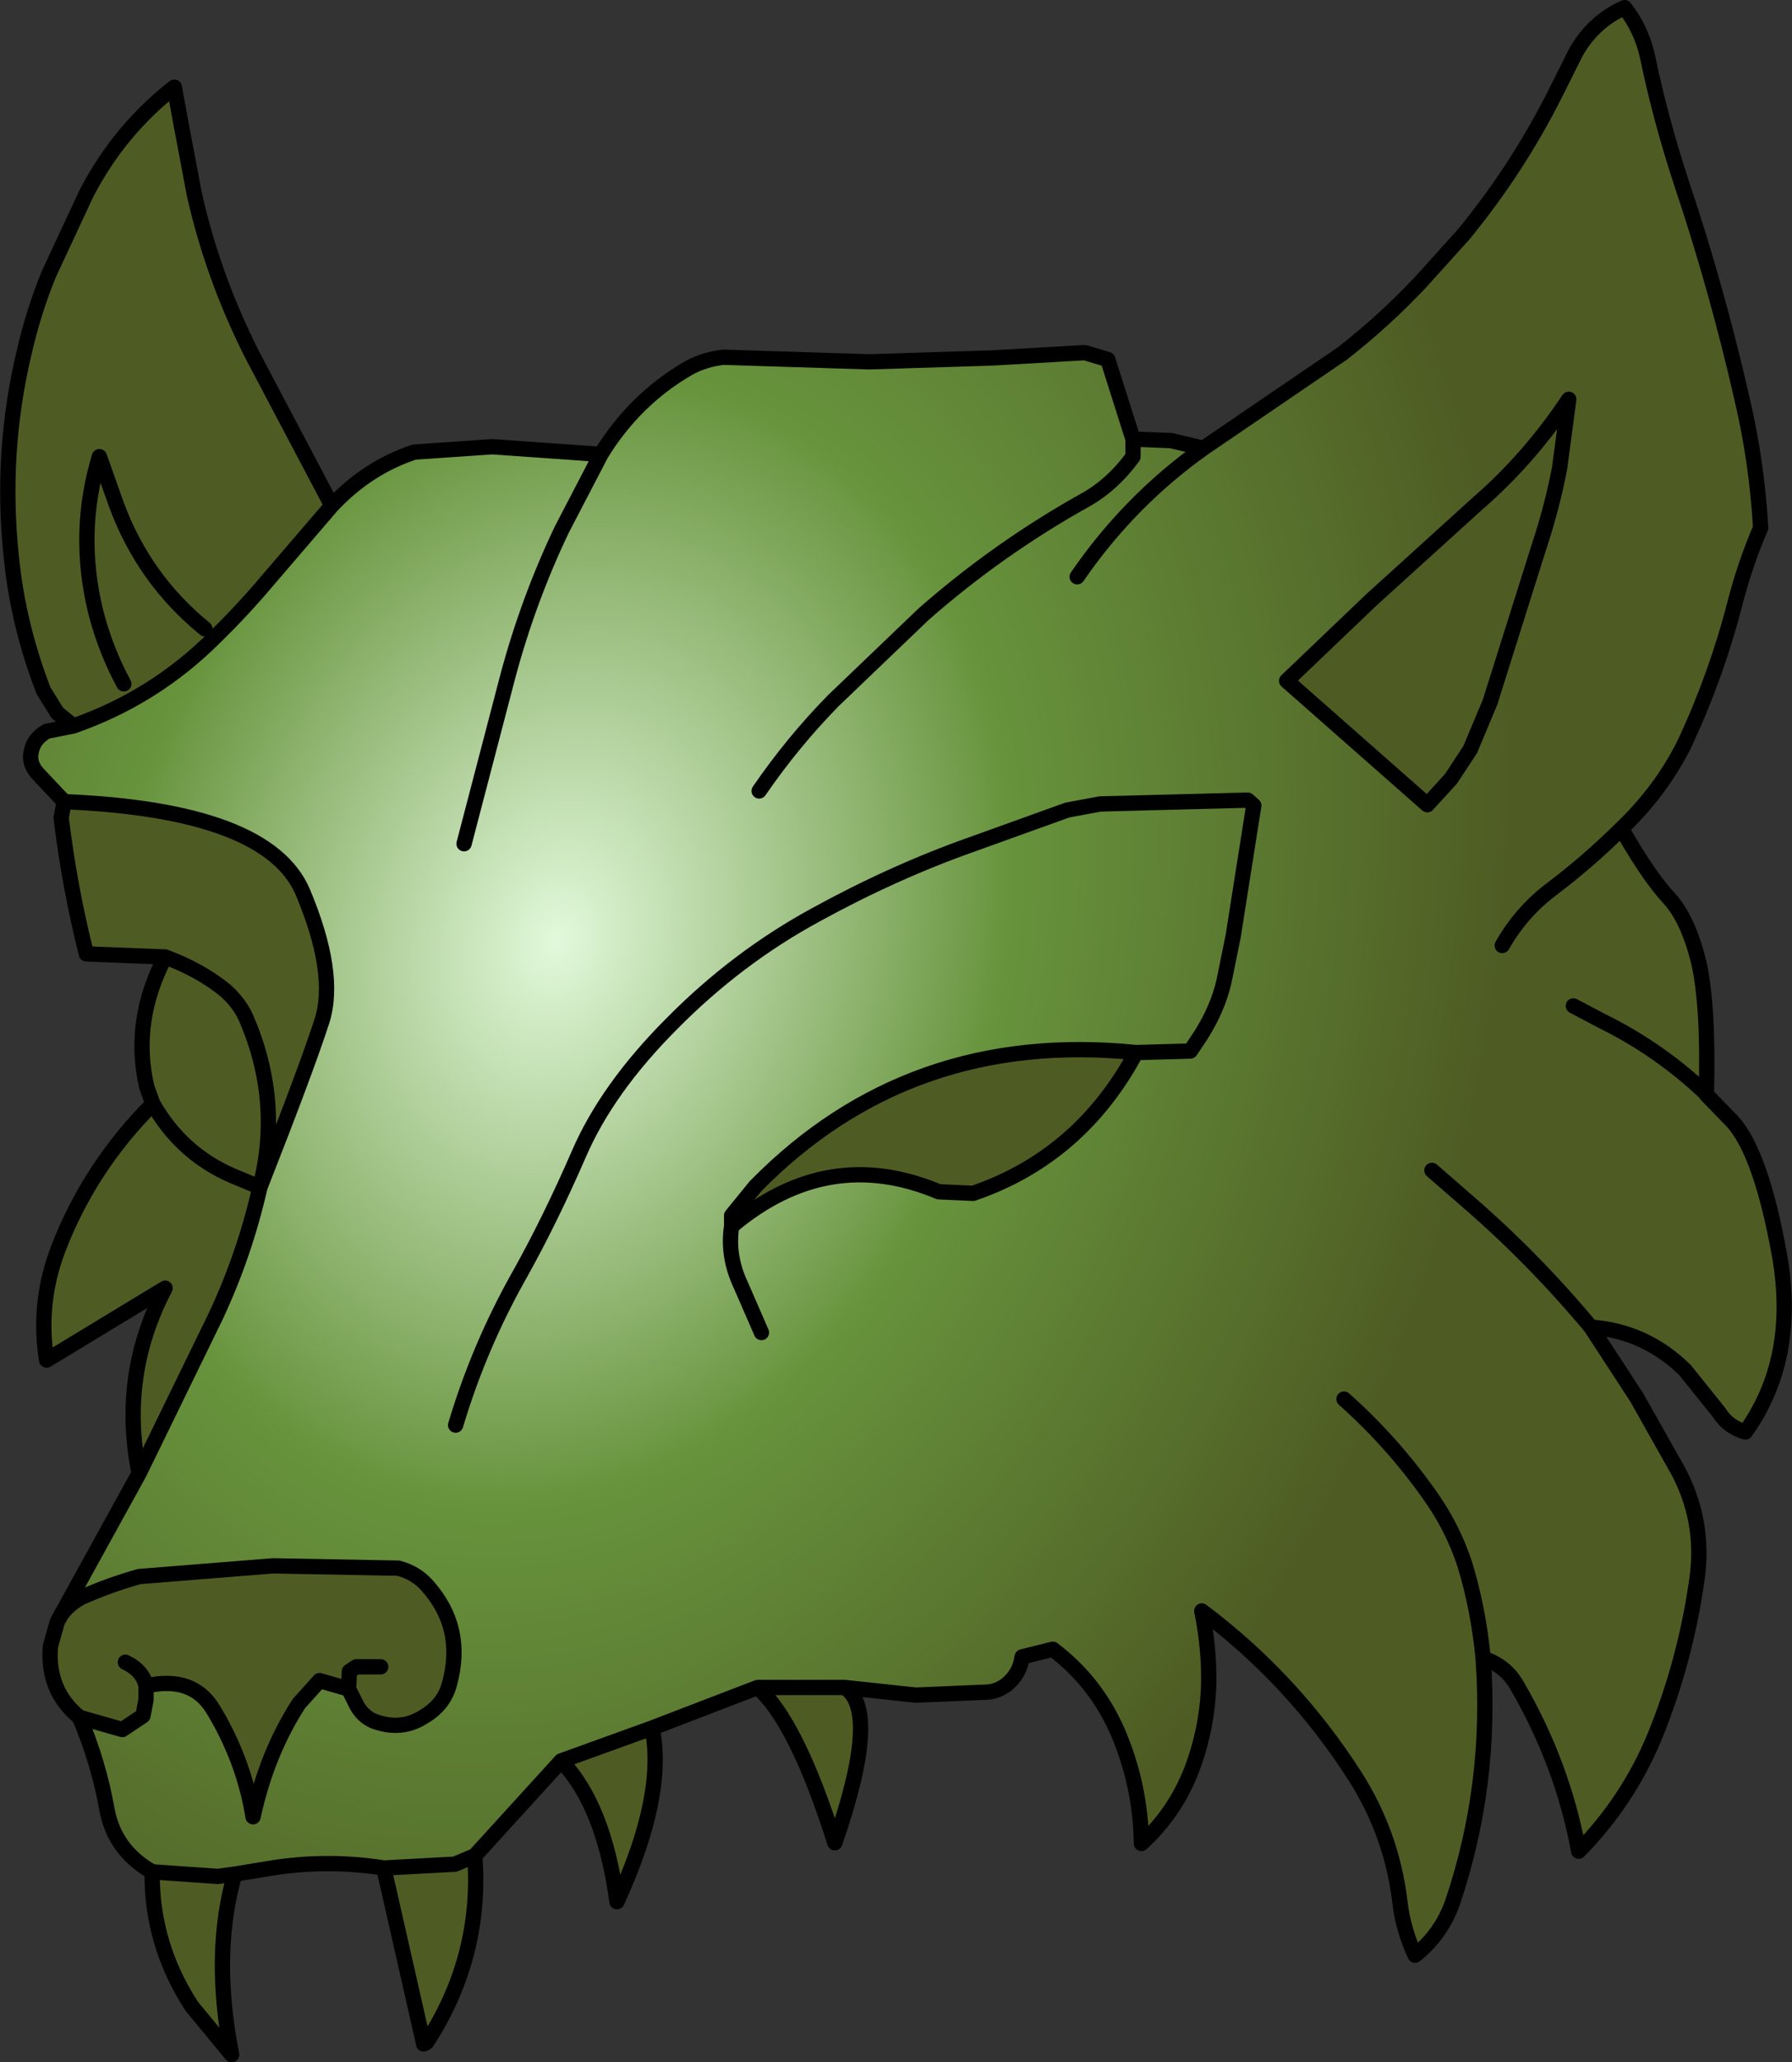<?xml version="1.0" encoding="UTF-8" standalone="no"?>
<svg xmlns:xlink="http://www.w3.org/1999/xlink" height="134.8px" width="117.2px" xmlns="http://www.w3.org/2000/svg">
  <rect width="100%" height="100%" fill="#333333" stroke="none"/>
  <g transform="matrix(1.0, 0.0, 0.0, 1.0, 52.5, 80.5)">
    <path d="M49.5 -49.9 Q49.0 -47.3 48.15 -44.75 L44.95 -34.6 43.65 -31.5 42.4 -29.6 40.85 -27.9 31.65 -36.0 37.2 -41.3 44.15 -47.6 Q47.5 -50.5 50.1 -54.4 L49.5 -49.9 M2.75 29.8 Q5.1 31.3 2.1 39.95 -0.4 32.05 -2.95 29.8 L2.75 29.8 M-9.85 32.45 Q-8.95 36.85 -12.15 43.8 -13.0 37.5 -15.8 34.6 L-9.85 32.45 M-21.45 40.8 Q-20.95 47.4 -24.6 53.0 L-24.8 53.05 -27.4 41.6 -22.75 41.35 -21.45 40.8 M-37.15 42.0 Q-38.65 47.2 -37.35 53.8 L-39.95 50.65 Q-42.6 46.6 -42.55 41.85 L-38.25 42.15 -37.15 42.0 M-47.3 31.75 Q-49.45 30.0 -49.2 27.1 L-48.75 25.5 -48.5 25.05 Q-48.0 24.35 -47.15 23.9 -45.35 23.1 -43.4 22.55 L-34.65 21.85 -26.45 22.0 Q-25.3 22.3 -24.55 23.15 -22.1 25.9 -23.1 29.55 -23.45 30.95 -24.85 31.75 -26.3 32.65 -28.05 32.0 -28.75 31.7 -29.15 31.0 L-29.7 29.9 -29.65 28.75 -29.2 28.45 -27.6 28.45 -29.2 28.45 -29.65 28.75 -29.7 29.9 -31.6 29.35 -32.95 30.85 Q-35.05 34.1 -35.95 38.25 -36.55 34.55 -38.55 31.25 -39.9 29.0 -42.95 29.7 -43.15 28.7 -44.3 28.15 -43.15 28.7 -42.95 29.7 L-42.95 29.75 -42.95 30.6 -43.15 31.65 -44.5 32.55 -47.3 31.75 M-43.4 15.8 Q-44.7 9.4 -41.7 3.7 L-49.45 8.4 Q-50.05 4.7 -48.7 1.15 -46.65 -4.2 -42.5 -8.35 L-42.9 -9.45 Q-43.9 -13.75 -41.7 -17.95 L-46.85 -18.15 Q-47.95 -22.5 -48.5 -27.05 L-48.3 -28.1 Q-35.0 -27.55 -32.7 -22.2 -30.45 -16.85 -31.45 -13.75 -32.45 -10.65 -35.5 -2.9 -34.05 -8.5 -36.4 -13.95 -36.85 -14.95 -37.75 -15.75 -39.4 -17.1 -41.7 -17.95 -39.4 -17.1 -37.75 -15.75 -36.85 -14.95 -36.4 -13.95 -34.05 -8.5 -35.5 -2.9 L-37.3 -3.65 Q-40.65 -5.1 -42.5 -8.35 -40.65 -5.1 -37.3 -3.65 L-35.5 -2.9 Q-36.5 1.5 -38.4 5.55 L-43.4 15.8 M-47.7 -33.05 L-48.75 -33.9 -49.65 -35.35 Q-51.3 -39.6 -51.75 -44.0 -52.5 -50.9 -50.9 -57.55 -50.3 -60.15 -49.3 -62.6 L-46.85 -67.85 Q-44.7 -72.0 -41.1 -74.8 L-40.65 -72.35 -39.8 -67.85 Q-38.6 -62.45 -36.0 -57.3 L-30.8 -47.45 -35.05 -42.5 Q-36.65 -40.6 -38.45 -38.85 -42.4 -34.9 -47.7 -33.05 M21.8 -11.7 Q18.15 -4.9 11.15 -2.5 L8.9 -2.6 Q1.65 -5.65 -4.65 -0.35 L-4.2 -1.6 -3.1 -2.95 Q6.95 -13.2 21.8 -11.7 M-44.4 -35.8 Q-45.6 -38.0 -46.25 -40.55 -47.5 -45.7 -46.0 -50.65 L-44.9 -47.55 Q-43.1 -42.65 -39.1 -39.4 -43.1 -42.65 -44.9 -47.55 L-46.0 -50.65 Q-47.5 -45.7 -46.25 -40.55 -45.6 -38.0 -44.4 -35.8" fill="url(#gradient0)" fill-rule="evenodd" stroke="none"/>
    <path d="M49.5 -49.9 L50.1 -54.4 Q47.5 -50.5 44.15 -47.6 L37.2 -41.3 31.65 -36.0 40.85 -27.9 42.4 -29.6 43.65 -31.5 44.95 -34.6 48.15 -44.75 Q49.0 -47.3 49.5 -49.9 M-30.8 -47.45 Q-28.45 -49.95 -25.4 -50.95 L-20.3 -51.3 -13.2 -50.8 Q-11.0 -54.4 -7.45 -56.45 -6.45 -57.0 -5.2 -57.15 L4.35 -56.85 12.35 -57.1 18.45 -57.45 19.95 -57.0 21.6 -51.8 24.1 -51.7 26.2 -51.2 35.3 -57.4 Q38.05 -59.55 40.4 -62.05 L43.2 -65.15 Q46.7 -69.4 49.2 -74.35 L50.55 -77.05 Q51.7 -79.1 53.75 -80.0 54.85 -78.6 55.25 -76.8 56.1 -72.7 57.5 -68.45 59.8 -61.6 61.45 -54.35 62.4 -50.3 62.65 -46.0 61.65 -43.7 60.95 -41.0 59.75 -36.35 57.7 -31.95 56.15 -28.8 53.45 -26.25 L53.3 -26.1 53.35 -26.1 53.8 -25.9 Q55.4 -23.15 56.65 -21.8 57.9 -20.45 58.6 -17.6 59.25 -14.75 59.1 -9.0 L59.1 -8.95 60.8 -7.2 Q62.7 -5.1 63.9 1.65 65.05 8.35 61.65 13.1 60.5 12.75 59.95 11.85 L57.7 9.05 Q55.1 6.5 51.55 6.25 L54.55 10.85 57.2 15.55 Q59.0 18.85 58.5 22.6 57.75 28.05 55.7 33.05 53.95 37.25 50.75 40.5 49.7 34.8 46.7 29.65 45.95 28.35 44.5 27.9 45.1 36.15 42.5 43.85 41.75 45.95 40.05 47.3 39.25 45.6 39.05 43.75 38.5 39.35 36.15 35.65 32.1 29.3 26.1 24.8 26.6 27.25 26.55 29.65 26.45 32.5 25.45 35.15 24.35 38.0 22.15 40.0 22.1 36.2 20.6 32.7 19.15 29.4 16.35 27.3 L14.35 27.8 Q14.2 28.9 13.35 29.6 12.75 30.05 12.1 30.1 L7.4 30.3 2.75 29.8 -2.95 29.8 -9.85 32.45 -15.8 34.6 -21.45 40.8 -22.75 41.35 -27.4 41.6 Q-30.85 41.05 -34.4 41.55 L-37.15 42.0 -38.25 42.15 -42.55 41.85 Q-45.0 40.45 -45.5 37.8 -46.05 34.7 -47.3 31.75 L-44.5 32.55 -43.15 31.65 -42.95 30.6 -42.95 29.75 -42.95 29.7 Q-39.9 29.0 -38.55 31.25 -36.55 34.55 -35.95 38.25 -35.05 34.1 -32.95 30.85 L-31.6 29.35 -29.7 29.9 -29.15 31.0 Q-28.75 31.7 -28.05 32.0 -26.3 32.65 -24.85 31.75 -23.45 30.95 -23.1 29.55 -22.1 25.9 -24.55 23.15 -25.3 22.3 -26.45 22.0 L-34.65 21.85 -43.4 22.55 Q-45.35 23.1 -47.15 23.9 -48.0 24.35 -48.5 25.05 L-43.4 15.8 -38.4 5.55 Q-36.5 1.5 -35.5 -2.9 -32.45 -10.65 -31.45 -13.75 -30.45 -16.85 -32.7 -22.2 -35.0 -27.55 -48.3 -28.1 L-50.0 -29.9 Q-50.65 -30.6 -50.45 -31.4 -50.3 -32.2 -49.45 -32.7 L-47.7 -33.05 Q-42.4 -34.9 -38.45 -38.85 -36.65 -40.6 -35.05 -42.5 L-30.8 -47.45 M21.8 -11.7 L25.35 -11.8 26.05 -12.85 Q27.15 -14.6 27.55 -16.35 L28.15 -19.3 29.5 -27.85 29.1 -28.2 19.45 -27.95 17.3 -27.55 11.05 -25.3 Q5.95 -23.5 0.85 -20.7 -4.3 -17.9 -8.55 -13.6 -12.8 -9.35 -14.65 -5.05 -16.5 -0.8 -18.45 2.7 -21.15 7.45 -22.7 12.65 -21.15 7.45 -18.45 2.7 -16.5 -0.8 -14.65 -5.05 -12.8 -9.35 -8.55 -13.6 -4.3 -17.9 0.85 -20.7 5.95 -23.5 11.05 -25.3 L17.3 -27.55 19.45 -27.95 29.1 -28.2 29.5 -27.85 28.15 -19.3 27.55 -16.35 Q27.15 -14.6 26.05 -12.85 L25.35 -11.8 21.8 -11.7 Q6.95 -13.2 -3.1 -2.95 L-4.2 -1.6 -4.65 -1.05 -4.65 -0.35 Q1.65 -5.65 8.9 -2.6 L11.15 -2.5 Q18.15 -4.9 21.8 -11.7 M-2.85 -28.8 Q-0.65 -32.0 2.0 -34.7 L7.9 -40.35 Q12.8 -44.65 18.45 -47.8 20.25 -48.8 21.6 -50.65 L21.6 -51.8 21.6 -50.65 Q20.25 -48.8 18.45 -47.8 12.8 -44.65 7.9 -40.35 L2.0 -34.7 Q-0.65 -32.0 -2.85 -28.8 M41.15 -4.0 L43.45 -2.0 Q47.8 1.75 51.55 6.25 47.8 1.75 43.45 -2.0 L41.15 -4.0 M45.75 -18.7 Q47.0 -20.9 49.0 -22.4 51.25 -24.1 53.3 -26.1 51.25 -24.1 49.0 -22.4 47.0 -20.9 45.75 -18.7 M-2.7 6.6 L-4.05 3.5 Q-4.95 1.6 -4.65 -0.35 -4.95 1.6 -4.05 3.5 L-2.7 6.6 M17.95 -42.8 Q21.35 -47.75 26.2 -51.2 21.35 -47.75 17.95 -42.8 M50.4 -14.75 L52.3 -13.75 Q56.05 -11.9 59.1 -9.0 56.05 -11.9 52.3 -13.75 L50.4 -14.75 M-22.15 -25.35 L-19.3 -36.25 Q-17.95 -41.3 -15.75 -45.9 L-13.2 -50.8 -15.75 -45.9 Q-17.95 -41.3 -19.3 -36.25 L-22.15 -25.35 M35.4 10.95 Q38.5 13.7 40.95 17.15 42.5 19.3 43.3 21.75 44.2 24.7 44.5 27.9 44.2 24.7 43.3 21.75 42.5 19.3 40.95 17.15 38.5 13.7 35.4 10.95" fill="url(#gradient1)" fill-rule="evenodd" stroke="none"/>
    <path d="M49.5 -49.9 Q49.0 -47.3 48.15 -44.75 L44.95 -34.6 43.65 -31.5 42.4 -29.6 40.85 -27.9 31.65 -36.0 37.2 -41.3 44.15 -47.6 Q47.5 -50.5 50.1 -54.4 L49.5 -49.9 M-30.8 -47.45 Q-28.45 -49.95 -25.4 -50.95 L-20.3 -51.3 -13.2 -50.8 Q-11.0 -54.4 -7.45 -56.45 -6.45 -57.0 -5.2 -57.15 L4.35 -56.85 12.35 -57.1 18.45 -57.45 19.95 -57.0 21.6 -51.8 24.1 -51.7 26.2 -51.2 35.3 -57.4 Q38.05 -59.55 40.4 -62.05 L43.2 -65.15 Q46.7 -69.4 49.2 -74.35 L50.55 -77.05 Q51.7 -79.1 53.75 -80.0 54.85 -78.6 55.25 -76.8 56.1 -72.7 57.5 -68.45 59.8 -61.6 61.45 -54.35 62.4 -50.3 62.65 -46.0 61.65 -43.7 60.95 -41.0 59.75 -36.35 57.7 -31.95 56.15 -28.8 53.45 -26.25 L53.3 -26.1 53.35 -26.1 53.8 -25.9 Q55.4 -23.15 56.65 -21.8 57.9 -20.45 58.6 -17.6 59.25 -14.75 59.1 -9.0 L59.1 -8.95 60.8 -7.2 Q62.7 -5.1 63.9 1.65 65.05 8.35 61.65 13.1 60.5 12.75 59.95 11.85 L57.7 9.05 Q55.1 6.5 51.55 6.25 L54.55 10.85 57.2 15.55 Q59.0 18.85 58.5 22.6 57.75 28.05 55.7 33.05 53.95 37.25 50.75 40.5 49.7 34.8 46.7 29.65 45.95 28.35 44.5 27.9 45.1 36.15 42.5 43.85 41.75 45.95 40.05 47.3 39.25 45.6 39.05 43.75 38.5 39.35 36.15 35.65 32.1 29.3 26.1 24.8 26.6 27.25 26.55 29.65 26.45 32.5 25.45 35.15 24.35 38.0 22.15 40.0 22.1 36.2 20.6 32.7 19.15 29.4 16.35 27.3 L14.35 27.8 Q14.2 28.9 13.35 29.6 12.75 30.05 12.1 30.1 L7.4 30.3 2.75 29.8 Q5.1 31.3 2.1 39.95 -0.4 32.05 -2.95 29.8 L-9.85 32.45 Q-8.95 36.85 -12.15 43.8 -13.0 37.5 -15.8 34.6 L-21.45 40.8 Q-20.95 47.4 -24.6 53.0 L-24.8 53.1 -24.8 53.05 -27.4 41.6 Q-30.85 41.05 -34.4 41.55 L-37.15 42.0 Q-38.65 47.2 -37.35 53.8 L-39.95 50.65 Q-42.6 46.6 -42.55 41.85 -45.0 40.45 -45.5 37.8 -46.05 34.7 -47.3 31.75 -49.45 30.0 -49.2 27.1 L-48.75 25.5 -48.5 25.05 -43.4 15.8 Q-44.7 9.4 -41.7 3.7 L-49.45 8.4 Q-50.05 4.7 -48.7 1.15 -46.65 -4.2 -42.5 -8.35 L-42.9 -9.45 Q-43.9 -13.75 -41.7 -17.95 L-46.85 -18.15 Q-47.95 -22.5 -48.5 -27.05 L-48.3 -28.1 -50.0 -29.9 Q-50.65 -30.6 -50.45 -31.4 -50.3 -32.2 -49.45 -32.7 L-47.7 -33.05 -48.75 -33.9 -49.65 -35.35 Q-51.3 -39.6 -51.75 -44.0 -52.5 -50.9 -50.9 -57.55 -50.3 -60.15 -49.3 -62.6 L-46.85 -67.85 Q-44.7 -72.0 -41.1 -74.8 L-40.65 -72.35 -39.8 -67.85 Q-38.6 -62.45 -36.0 -57.3 L-30.8 -47.45 -35.05 -42.5 Q-36.65 -40.6 -38.45 -38.85 -42.4 -34.9 -47.7 -33.05 M21.6 -51.8 L21.6 -50.65 Q20.25 -48.8 18.45 -47.8 12.8 -44.65 7.9 -40.35 L2.0 -34.7 Q-0.65 -32.0 -2.85 -28.8 M-22.7 12.65 Q-21.15 7.45 -18.45 2.7 -16.5 -0.8 -14.65 -5.05 -12.8 -9.35 -8.55 -13.6 -4.3 -17.9 0.85 -20.7 5.95 -23.5 11.05 -25.3 L17.3 -27.55 19.45 -27.95 29.1 -28.2 29.5 -27.85 28.15 -19.3 27.55 -16.35 Q27.15 -14.6 26.05 -12.85 L25.35 -11.8 21.8 -11.7 Q18.15 -4.9 11.15 -2.5 L8.9 -2.6 Q1.65 -5.65 -4.65 -0.35 -4.95 1.6 -4.05 3.5 L-2.7 6.6 M53.3 -26.1 Q51.25 -24.1 49.0 -22.4 47.0 -20.9 45.75 -18.7 M51.55 6.25 Q47.8 1.75 43.45 -2.0 L41.15 -4.0 M59.1 -9.0 L59.1 -8.95 M59.1 -9.0 Q56.05 -11.9 52.3 -13.75 L50.4 -14.75 M26.2 -51.2 Q21.35 -47.75 17.95 -42.8 M-39.1 -39.4 Q-43.1 -42.65 -44.9 -47.55 L-46.0 -50.65 Q-47.5 -45.7 -46.25 -40.55 -45.6 -38.0 -44.4 -35.8 M-13.2 -50.8 L-15.75 -45.9 Q-17.95 -41.3 -19.3 -36.25 L-22.15 -25.35 M-41.7 -17.95 Q-39.4 -17.1 -37.75 -15.75 -36.85 -14.95 -36.4 -13.95 -34.05 -8.5 -35.5 -2.9 -32.45 -10.65 -31.45 -13.75 -30.45 -16.85 -32.7 -22.2 -35.0 -27.55 -48.3 -28.1 M-35.5 -2.9 L-37.3 -3.65 Q-40.65 -5.1 -42.5 -8.35 M-4.2 -1.6 L-4.65 -0.35 -4.65 -1.05 -4.2 -1.6 -3.1 -2.95 Q6.95 -13.2 21.8 -11.7 M-29.7 29.9 L-29.15 31.0 Q-28.75 31.7 -28.05 32.0 -26.3 32.65 -24.85 31.75 -23.45 30.95 -23.1 29.55 -22.1 25.9 -24.55 23.15 -25.3 22.3 -26.45 22.0 L-34.65 21.85 -43.4 22.55 Q-45.35 23.1 -47.15 23.9 -48.0 24.35 -48.5 25.05 M-29.7 29.9 L-29.65 28.75 -29.2 28.45 -27.6 28.45 M-42.95 29.7 Q-39.9 29.0 -38.55 31.25 -36.55 34.55 -35.95 38.25 -35.05 34.1 -32.95 30.85 L-31.6 29.35 -29.7 29.9 M-37.15 42.0 L-38.25 42.15 -42.55 41.85 M-21.45 40.8 L-22.75 41.35 -27.4 41.6 M-9.85 32.45 L-15.8 34.6 M-44.3 28.15 Q-43.15 28.7 -42.95 29.7 L-42.95 29.75 -42.95 30.6 -43.15 31.65 -44.5 32.55 -47.3 31.75 M-43.4 15.8 L-38.4 5.55 Q-36.5 1.5 -35.5 -2.9 M44.5 27.9 Q44.2 24.7 43.3 21.75 42.5 19.3 40.95 17.15 38.5 13.7 35.4 10.95 M2.75 29.8 L-2.95 29.8" fill="none" stroke="#000000" stroke-linecap="round" stroke-linejoin="round" stroke-width="1.0"/>
  </g>
  <defs>
    <radialGradient cx="0" cy="0" gradientTransform="matrix(0.052, 0.03, -0.019, 0.033, 58.75, 86.85)" gradientUnits="userSpaceOnUse" id="gradient0" r="819.2" spreadMethod="pad">
      <stop offset="0.0" stop-color="#e2f9db"/>
      <stop offset="0.475" stop-color="#67933c"/>
      <stop offset="1.0" stop-color="#4e5c23"/>
    </radialGradient>
    <radialGradient cx="0" cy="0" gradientTransform="matrix(0.072, 0.019, -0.025, 0.093, -16.1, -19.0)" gradientUnits="userSpaceOnUse" id="gradient1" r="819.2" spreadMethod="pad">
      <stop offset="0.0" stop-color="#e2f9db"/>
      <stop offset="0.475" stop-color="#67933c"/>
      <stop offset="1.0" stop-color="#4e5c23"/>
    </radialGradient>
  </defs>
</svg>
